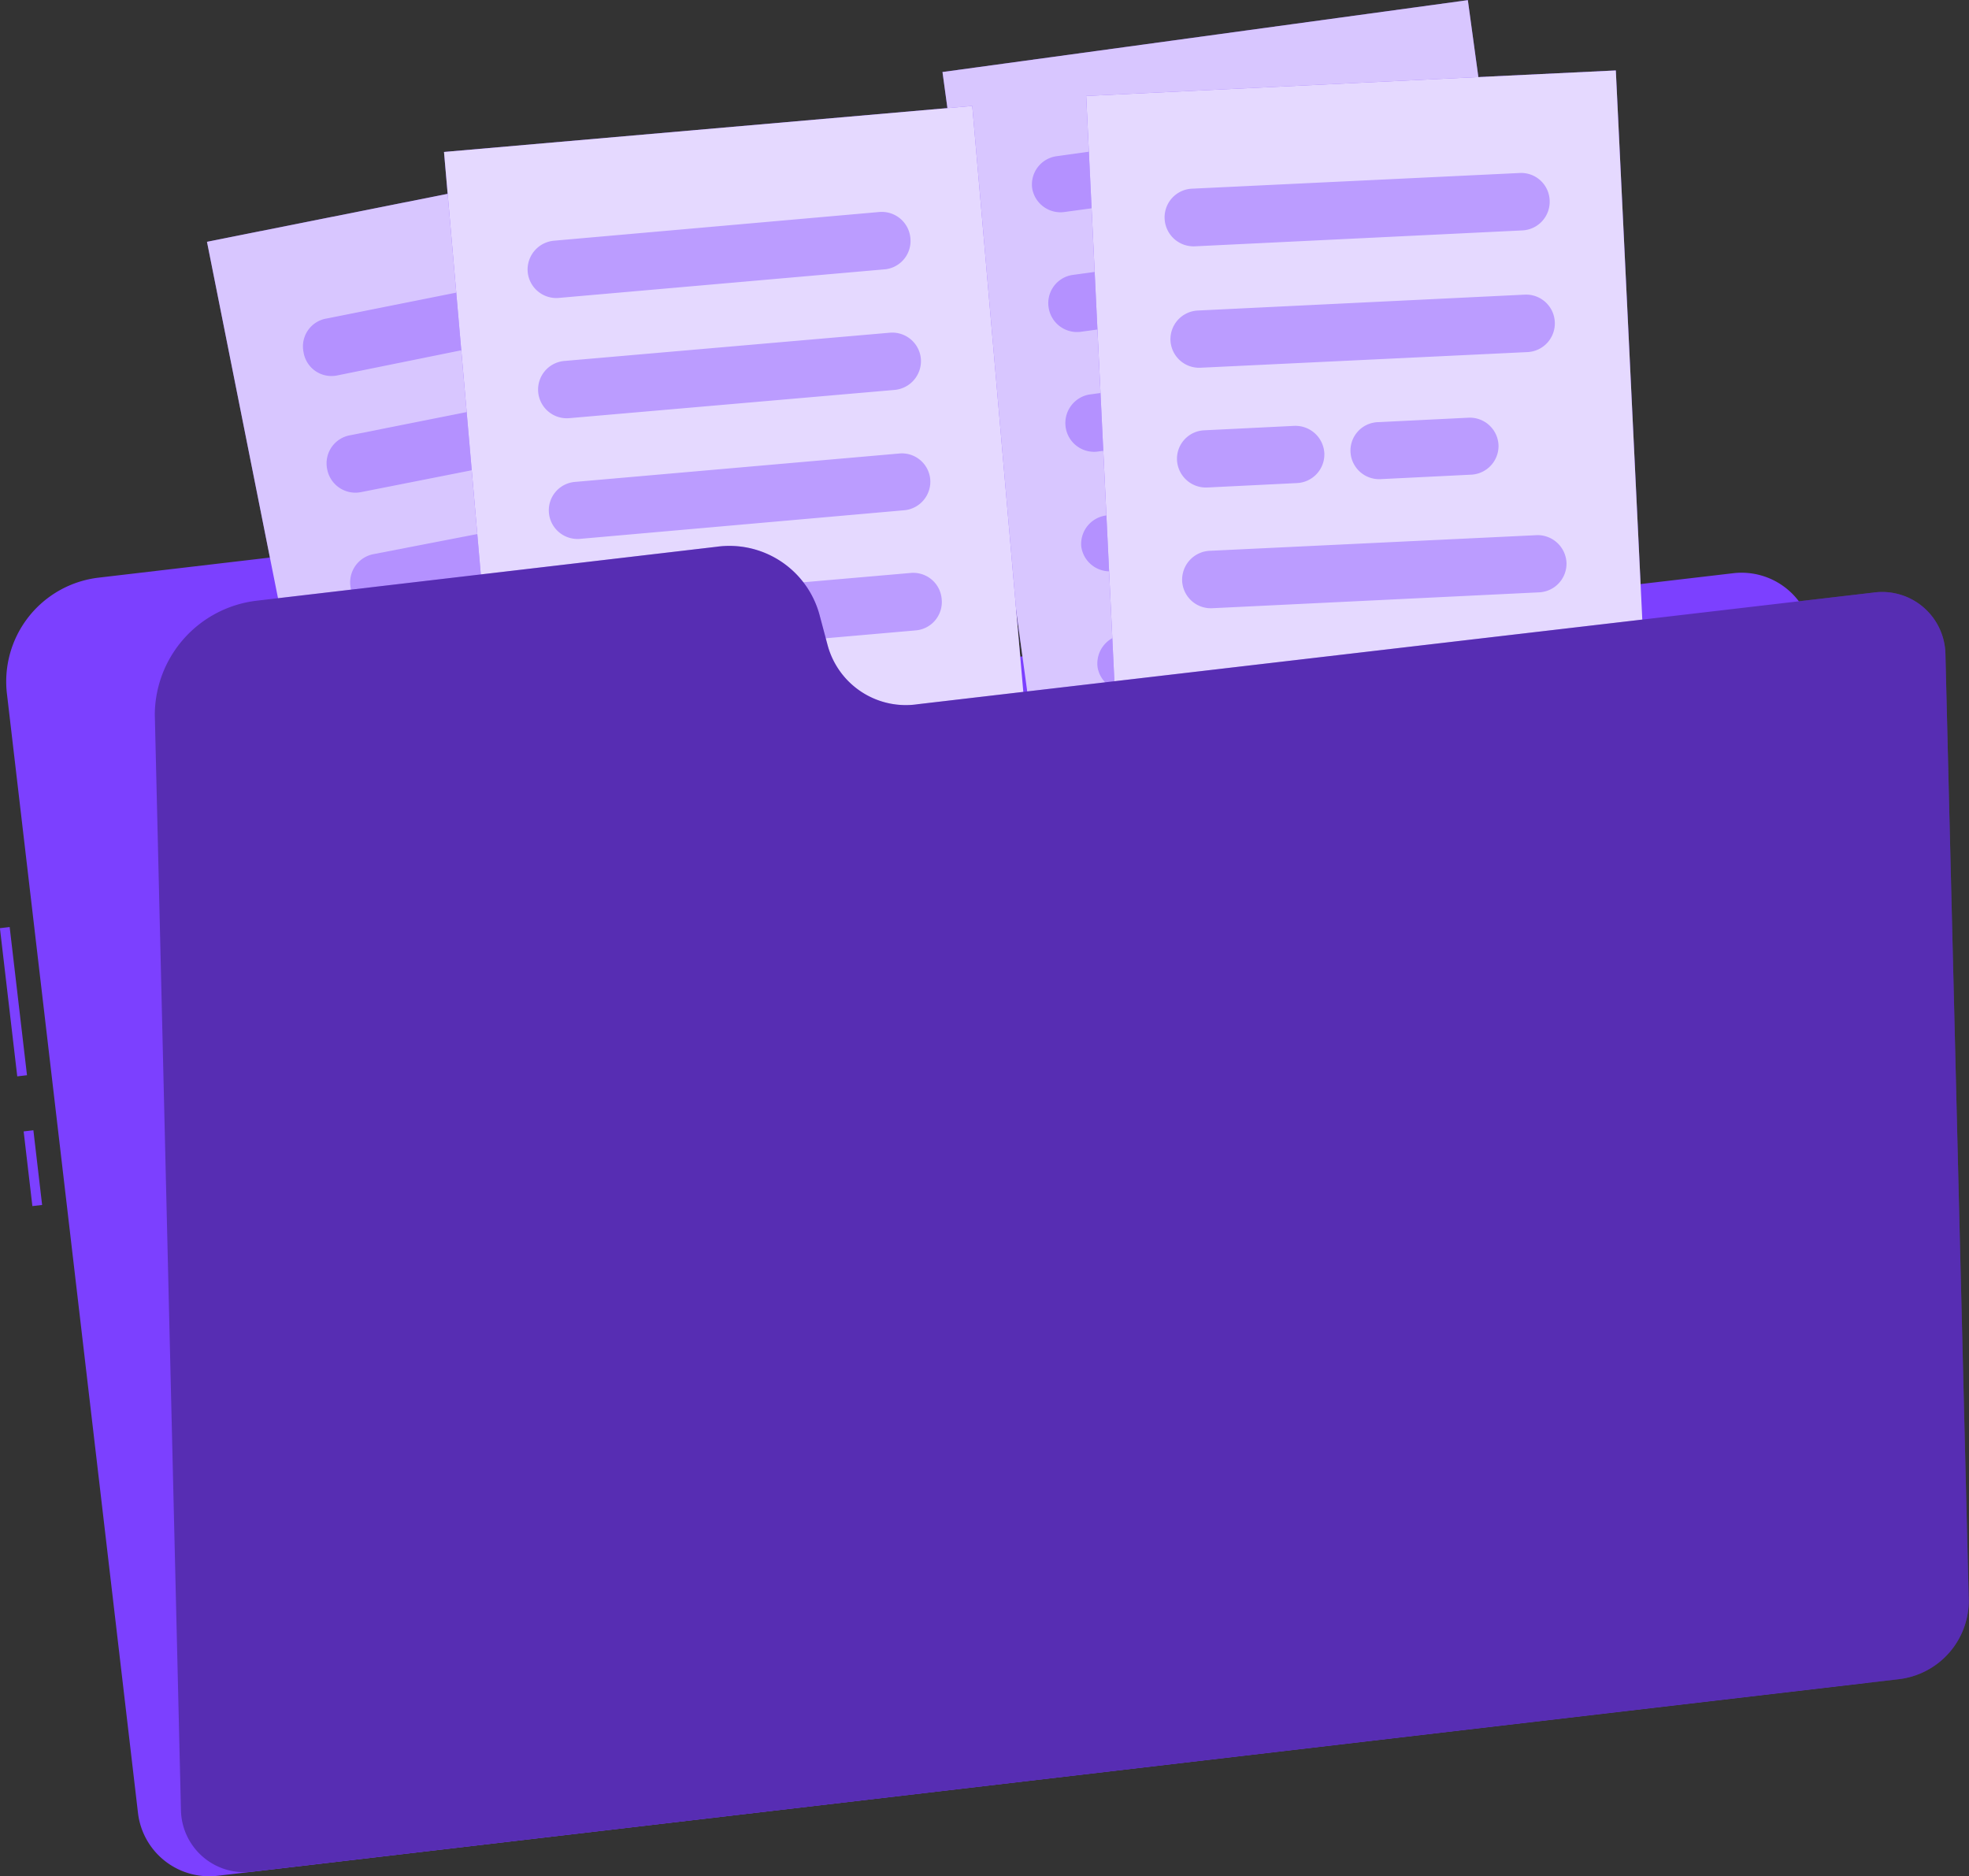 <svg xmlns="http://www.w3.org/2000/svg" viewBox="0 0 84.33 80.36"><rect x="0" y="0" width="84.33" height="80.36" fill="#333333" stroke="none"/><defs><style>.cls-1{fill:#7c40ff;}.cls-2,.cls-4{fill:#fff;}.cls-2{opacity:0.7;}.cls-3{opacity:0.4;}.cls-4{opacity:0.8;}.cls-5{opacity:0.3;}</style></defs><title>icon-file</title><g id="Folder"><rect class="cls-1" x="2.53" y="44.63" width="0.42" height="6.39" transform="translate(-7.7 -4.28) rotate(-6.67)"/><rect class="cls-1" x="3.36" y="53.34" width="0.42" height="3.22" transform="translate(-8.52 -4.13) rotate(-6.67)"/><path class="cls-1" d="M31.32,31.69l-.49-1.39a4.48,4.48,0,0,0-4.74-2.95L6.39,29.66a4.48,4.48,0,0,0-3.93,5L8.07,82.57a3.07,3.07,0,0,0,3.41,2.69L82,77a3.07,3.07,0,0,0,2.69-3.41L79.8,32.17a3.07,3.07,0,0,0-3.4-2.7L35.47,34.26A3.94,3.94,0,0,1,31.32,31.69Z" transform="translate(-2.16 -4.92)"/><rect class="cls-1" x="13.86" y="12.75" width="22.71" height="31.28" transform="translate(-7.22 0.56) rotate(-11.27)"/><rect class="cls-2" x="13.86" y="12.75" width="22.71" height="31.28" transform="translate(-7.22 0.56) rotate(-11.27)"/><g class="cls-3"><path class="cls-1" d="M30.32,18.22,16.6,21a1.21,1.21,0,0,1-1.44-1h0a1.21,1.21,0,0,1,1-1.44l13.72-2.74a1.23,1.23,0,0,1,1.44,1h0A1.22,1.22,0,0,1,30.32,18.22Z" transform="translate(-2.16 -4.92)"/><path class="cls-1" d="M31.33,23.29,17.61,26a1.23,1.23,0,0,1-1.44-1h0a1.22,1.22,0,0,1,1-1.44l13.72-2.73a1.21,1.21,0,0,1,1.44,1h0A1.22,1.22,0,0,1,31.33,23.29Z" transform="translate(-2.16 -4.92)"/><path class="cls-1" d="M32.34,28.37,18.62,31.1a1.23,1.23,0,0,1-1.44-1h0a1.23,1.23,0,0,1,1-1.45L31.86,26a1.24,1.24,0,0,1,1.45,1h0A1.24,1.24,0,0,1,32.34,28.37Z" transform="translate(-2.16 -4.92)"/><path class="cls-1" d="M33.35,33.44,19.63,36.17a1.21,1.21,0,0,1-1.44-1h0a1.22,1.22,0,0,1,1-1.44L32.87,31a1.24,1.24,0,0,1,1.45,1h0A1.23,1.23,0,0,1,33.35,33.44Z" transform="translate(-2.16 -4.92)"/><path class="cls-1" d="M30.61,39.26l-10,2a1.23,1.23,0,0,1-1.44-1h0a1.23,1.23,0,0,1,1-1.44l10-2a1.23,1.23,0,0,1,1.45,1h0A1.23,1.23,0,0,1,30.61,39.26Z" transform="translate(-2.16 -4.92)"/></g><rect class="cls-1" x="44.54" y="6.32" width="22.71" height="31.28" transform="translate(-4.62 2.86) rotate(-7.79)"/><rect class="cls-2" x="44.54" y="6.32" width="22.71" height="31.28" transform="translate(-4.62 2.86) rotate(-7.79)"/><g class="cls-3"><path class="cls-1" d="M61.61,12.11,47.75,14a1.23,1.23,0,0,1-1.38-1h0a1.22,1.22,0,0,1,1.05-1.39L61.27,9.68a1.22,1.22,0,0,1,1.39,1.05h0A1.23,1.23,0,0,1,61.61,12.11Z" transform="translate(-2.16 -4.92)"/><path class="cls-1" d="M62.31,17.24,48.45,19.13a1.23,1.23,0,0,1-1.38-1.05h0a1.22,1.22,0,0,1,1-1.38L62,14.8a1.23,1.23,0,0,1,1.38,1h0A1.24,1.24,0,0,1,62.31,17.24Z" transform="translate(-2.16 -4.92)"/><path class="cls-1" d="M53,23.73l-3.82.53a1.23,1.23,0,0,1-1.38-1.05h0a1.24,1.24,0,0,1,1-1.39l3.82-.52A1.23,1.23,0,0,1,54,22.35h0A1.23,1.23,0,0,1,53,23.73Z" transform="translate(-2.16 -4.92)"/><path class="cls-1" d="M60.38,22.72l-3.82.52a1.22,1.22,0,0,1-1.39-1h0a1.23,1.23,0,0,1,1-1.38L60,20.29a1.24,1.24,0,0,1,1.39,1.05h0A1.23,1.23,0,0,1,60.38,22.72Z" transform="translate(-2.16 -4.92)"/><path class="cls-1" d="M63.71,27.49,49.85,29.38a1.23,1.23,0,0,1-1.38-1.05h0A1.23,1.23,0,0,1,49.52,27l13.86-1.9a1.23,1.23,0,0,1,1.38,1.05h0A1.24,1.24,0,0,1,63.71,27.49Z" transform="translate(-2.16 -4.92)"/><path class="cls-1" d="M60.63,33.13,50.55,34.51a1.23,1.23,0,0,1-1.38-1h0a1.24,1.24,0,0,1,1-1.39L60.29,30.7a1.23,1.23,0,0,1,1.39,1.05h0A1.23,1.23,0,0,1,60.63,33.13Z" transform="translate(-2.16 -4.92)"/></g><rect class="cls-1" x="22.49" y="10.38" width="22.71" height="31.28" transform="translate(-4.29 -1.88) rotate(-4.98)"/><rect class="cls-4" x="22.49" y="10.38" width="22.71" height="31.28" transform="translate(-4.29 -1.88) rotate(-4.98)"/><g class="cls-3"><path class="cls-1" d="M40,16.46,26.09,17.68a1.23,1.23,0,0,1-1.33-1.12h0a1.24,1.24,0,0,1,1.12-1.33L39.82,14a1.23,1.23,0,0,1,1.33,1.11h0A1.22,1.22,0,0,1,40,16.46Z" transform="translate(-2.16 -4.92)"/><path class="cls-1" d="M40.48,21.62,26.54,22.83a1.23,1.23,0,0,1-1.33-1.12h0a1.23,1.23,0,0,1,1.12-1.33l13.94-1.21a1.23,1.23,0,0,1,1.33,1.12h0A1.24,1.24,0,0,1,40.48,21.62Z" transform="translate(-2.16 -4.92)"/><path class="cls-1" d="M40.93,26.77,27,28a1.23,1.23,0,0,1-1.33-1.11h0a1.22,1.22,0,0,1,1.12-1.33l13.93-1.22A1.22,1.22,0,0,1,42,25.44h0A1.23,1.23,0,0,1,40.93,26.77Z" transform="translate(-2.16 -4.92)"/><path class="cls-1" d="M41.38,31.92,27.44,33.14A1.23,1.23,0,0,1,26.11,32h0a1.22,1.22,0,0,1,1.12-1.33l13.93-1.21a1.22,1.22,0,0,1,1.33,1.11h0A1.22,1.22,0,0,1,41.38,31.92Z" transform="translate(-2.16 -4.92)"/><path class="cls-1" d="M38,37.41l-10.13.88a1.23,1.23,0,0,1-1.33-1.12h0a1.23,1.23,0,0,1,1.12-1.33L37.8,35a1.22,1.22,0,0,1,1.33,1.12h0A1.23,1.23,0,0,1,38,37.41Z" transform="translate(-2.16 -4.92)"/></g><rect class="cls-1" x="49.42" y="8.46" width="22.71" height="31.28" transform="translate(-3.25 -1.96) rotate(-2.76)"/><rect class="cls-4" x="49.42" y="8.46" width="22.71" height="31.28" transform="translate(-3.25 -1.96) rotate(-2.76)"/><g class="cls-3"><path class="cls-1" d="M67.33,14.79l-14,.68a1.24,1.24,0,0,1-1.29-1.17h0A1.23,1.23,0,0,1,53.24,13l14-.67a1.22,1.22,0,0,1,1.29,1.17h0A1.23,1.23,0,0,1,67.33,14.79Z" transform="translate(-2.16 -4.92)"/><path class="cls-1" d="M67.58,20l-14,.67a1.23,1.23,0,0,1-1.29-1.17h0a1.23,1.23,0,0,1,1.17-1.28l14-.68a1.23,1.23,0,0,1,1.29,1.17h0A1.23,1.23,0,0,1,67.58,20Z" transform="translate(-2.16 -4.92)"/><path class="cls-1" d="M57.71,25.61l-3.85.19a1.24,1.24,0,0,1-1.29-1.17h0a1.22,1.22,0,0,1,1.17-1.28l3.85-.19a1.24,1.24,0,0,1,1.29,1.17h0A1.23,1.23,0,0,1,57.71,25.61Z" transform="translate(-2.16 -4.92)"/><path class="cls-1" d="M65.17,25.25l-3.85.19A1.23,1.23,0,0,1,60,24.27h0A1.22,1.22,0,0,1,61.21,23l3.85-.19A1.23,1.23,0,0,1,66.34,24h0A1.23,1.23,0,0,1,65.17,25.25Z" transform="translate(-2.16 -4.92)"/><path class="cls-1" d="M68.08,30.29l-14,.68a1.23,1.23,0,0,1-1.29-1.17h0A1.24,1.24,0,0,1,54,28.51l14-.67A1.24,1.24,0,0,1,69.25,29h0A1.23,1.23,0,0,1,68.08,30.29Z" transform="translate(-2.16 -4.92)"/><path class="cls-1" d="M64.51,35.64l-10.15.49A1.22,1.22,0,0,1,53.07,35h0a1.23,1.23,0,0,1,1.17-1.29l10.15-.49a1.23,1.23,0,0,1,1.29,1.17h0A1.23,1.23,0,0,1,64.51,35.64Z" transform="translate(-2.16 -4.92)"/></g><path class="cls-1" d="M37.61,32.57l-.36-1.35a4,4,0,0,0-4.41-2.88l-19.7,2.31a4.94,4.94,0,0,0-4.35,4.87L9.91,82.45A2.71,2.71,0,0,0,13,85.08l70.48-8.24a3.39,3.39,0,0,0,3-3.35l-1-40.56A2.71,2.71,0,0,0,82.4,30.3L41.48,35.08A3.47,3.47,0,0,1,37.61,32.57Z" transform="translate(-2.16 -4.92)"/><path class="cls-5" d="M37.61,32.57l-.36-1.35a4,4,0,0,0-4.41-2.88l-19.7,2.31a4.94,4.94,0,0,0-4.35,4.87L9.91,82.45A2.71,2.71,0,0,0,13,85.08l70.48-8.24a3.39,3.39,0,0,0,3-3.35l-1-40.56A2.71,2.71,0,0,0,82.4,30.3L41.48,35.08A3.47,3.47,0,0,1,37.61,32.57Z" transform="translate(-2.16 -4.92)"/></g></svg>
